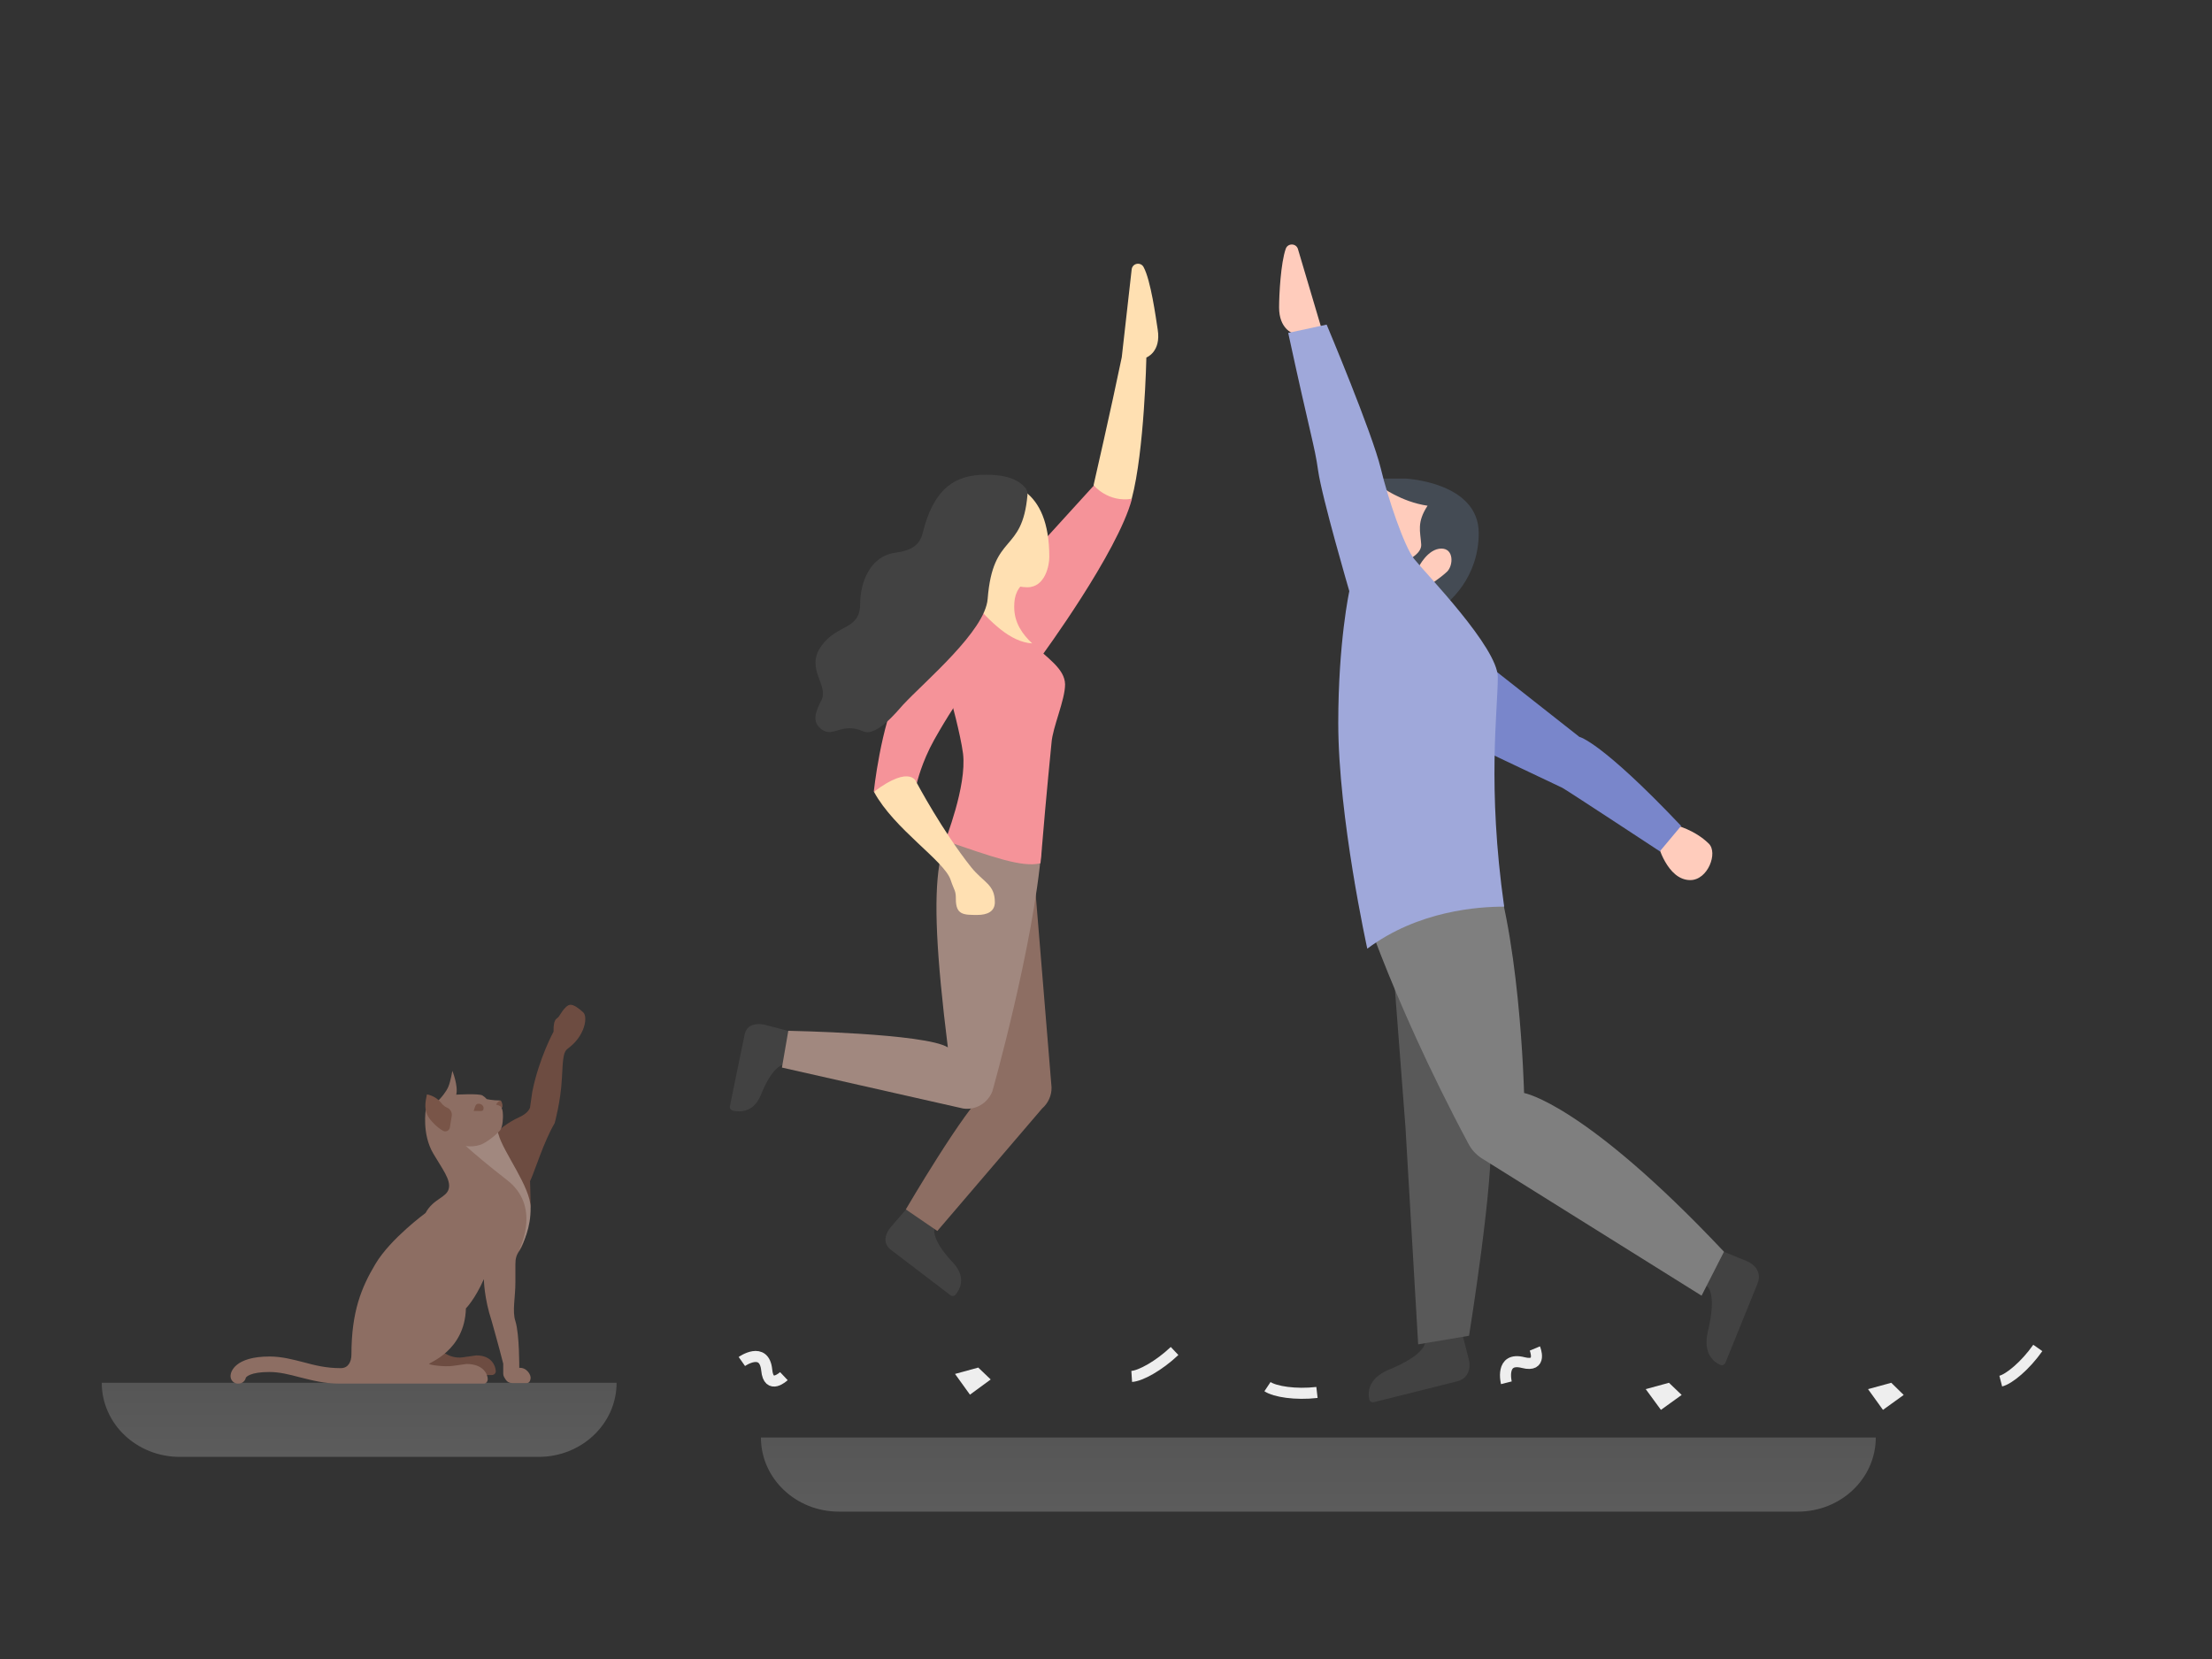 <?xml version="1.0" encoding="utf-8"?>
<!-- Generator: Adobe Illustrator 23.1.0, SVG Export Plug-In . SVG Version: 6.00 Build 0)  -->
<svg version="1.1" id="Layer_14" xmlns="http://www.w3.org/2000/svg" xmlns:xlink="http://www.w3.org/1999/xlink" x="0px" y="0px"
	 viewBox="0 0 800 600" style="enable-background:new 0 0 800 600;" xml:space="preserve">
<rect x="0" y="0" width="800" height="600" fill="#333333" stroke="none"/>
<style type="text/css">
	.st0{opacity:0.2;fill:url(#SVGID_1_);enable-background:new    ;}
	.st1{opacity:0.2;fill:url(#SVGID_2_);enable-background:new    ;}
	.st2{fill:#6D4C41;}
	.st3{fill:#8D6E63;}
	.st4{fill:#A1887F;}
	.st5{fill:#795548;}
	.st6{fill:#FFCCBC;}
	.st7{fill:#424242;}
	.st8{fill:#444B54;}
	.st9{fill:#595959;}
	.st10{fill:#7F7F7F;}
	.st11{fill:#7986CB;}
	.st12{fill:#9FA8DA;}
	.st13{fill:#FFE0B2;}
	.st14{fill:#F59399;}
	.st15{fill:none;stroke:#EEEEEE;stroke-width:4;stroke-miterlimit:10;}
	.st16{fill:#EEEEEE;}
</style>
<g>
	<g>
		
			<linearGradient id="SVGID_1_" gradientUnits="userSpaceOnUse" x1="476.773" y1="2481.327" x2="476.773" y2="2508.12" gradientTransform="matrix(1 0 0 -1 0 3028)">
			<stop  offset="0" style="stop-color:#FFFFFF"/>
			<stop  offset="1" style="stop-color:#E0E0E0"/>
		</linearGradient>
		<path class="st0" d="M678.4,519.9L678.4,519.9c0,14.8-12.6,26.8-28.2,26.8H303.4c-15.6,0-28.2-12-28.2-26.8H678.4z"/>
		
			<linearGradient id="SVGID_2_" gradientUnits="userSpaceOnUse" x1="129.872" y1="2501.069" x2="129.872" y2="2527.862" gradientTransform="matrix(1 0 0 -1 0 3028)">
			<stop  offset="0" style="stop-color:#FFFFFF"/>
			<stop  offset="1" style="stop-color:#E0E0E0"/>
		</linearGradient>
		<path class="st1" d="M223,500.1L223,500.1c0,14.8-12.6,26.8-28.2,26.8H65c-15.6,0-28.2-12-28.2-26.8H223z"/>
	</g>
	<g>
		<path class="st2" d="M141.2,497.3h36.7c0.8,0,1.5-0.7,1.4-1.5c-0.1-1.7-1.4-5.6-7-5.6c0,0-2.2,0.3-5,0.7c-4.9,0.7-8.7-3.1-9.1-3.5
			L141.2,497.3z"/>
		<g>
			<path class="st3" d="M191.9,498.5c-0.1,0.9-0.5,1.7-1.4,1.7h-5.3c-1,0-1.9-0.5-2.4-1.4l-0.5-0.8c-0.2-0.4-0.3-0.8-0.3-1.2v-3.6
				c-1.4-5.6-4.2-15.5-4.2-15.5c-2.7-8.2-2.8-14.8-2.8-15.1c-3.2,7.3-6.5,10.6-6.5,10.6c-0.4,15.5-13.7,19.7-13.3,20.1
				c0.4,0.4,5.6,1.1,8.5,0.7c2.8-0.4,5-0.7,5-0.7c6.2,0,7.7,3.8,7.7,5.5c0,0.8-0.6,1.6-1.4,1.6h-52.2c-5.5,0-10-1.2-14.4-2.3
				c-3.8-1-7.3-1.9-11-1.9c-6.9,0-8.4,1.8-8.5,2.1c-0.3,1.3-1.4,2.1-2.7,2.1c-0.1,0-0.2,0-0.4,0c-1.6-0.2-2.6-1.6-2.4-3.1
				c0.1-1.1,1.5-6.7,14.1-6.7c4.4,0,8.5,1.1,12.4,2.1c4,1.1,8.2,2.1,13,2.1c0.1,0,0.2,0,0.3,0h0.1c2.7,0,3.8-2.4,3.8-4.9
				c0-15.5,3.6-24.3,8.7-32.8c5.4-9.1,18.1-18.4,18.1-18.4c2.8-5.2,7.6-5.5,8.4-8.8c0.8-3.2-2.3-7.1-5.6-12.7
				c-4.2-7.1-2.7-16-2.7-16c0.3,0.5,0.7,0.9,1.1,1.3c8.8,9.6,16.7,12.3,18.8,14c0.3,0.3,17.2,12.9,17.3,20.4
				c0.1,7.3-1.6,12.8-3.3,15.4c0,0.1-0.1,0.1-0.1,0.1c-1.1,1.6-1.4,2.9-1.4,4.9v6.4c0,5.6-1.2,10.5,0,14.1
				c1.5,4.8,1.4,16.9,1.4,16.9C190.5,494.5,192.1,497.3,191.9,498.5z"/>
		</g>
		<path class="st2" d="M178.8,410.7c0.6-1.6,5.3-5,8.9-6.6s4-3.6,4-3.6l0.8-5.6c2.4-12.1,7.7-21.8,7.7-21.8c0-1.6,0-4,1.2-4.8
			c1.2-0.8,1.2-2,3.2-4c0.6-0.6,1.2-0.9,1.7-0.9c1.1-0.1,3,1.2,4.6,2.7c1.8,1.6,0.7,8.6-5.5,13.1c-1.6,1.2-1.8,2.9-2.2,11
			c-0.4,8.1-2.6,16-2.6,16c-4,6.8-7.3,17.7-8.9,21c0,0,0.2,5.4,0.2,9.6C191.9,436.7,183,417,178.8,410.7z"/>
		<path class="st4" d="M165.1,411.3c0,0,1.1,1.1,3.4,3.2c2.9,2.6,7.8,6.8,14.9,12.3c12,9.3,5.1,23.7,4.3,25.3
			c1.7-2.6,4.3-8.1,4.2-15.4c-0.1-7.5-9.8-19.9-11.6-26.4c-0.5-1.8-0.6-1.7-0.5-1.8l-0.4,0L165.1,411.3z"/>
		<path class="st3" d="M168.5,414.5c1.7,0.2,3.4,0.1,5-0.4c1.5-0.4,4.7-2.5,7.2-5.1c1.3-1.3,1.2-5.4,1.2-5.6c0-2-0.5-2.7-0.5-2.7
			c0.4-1.6-0.5-2.7-0.5-2.7c-2.8,0-4.9-0.5-4.9-0.5s-0.3-0.5-1.5-1.3c-1.2-0.8-9.5-0.3-9.5-0.3c0.8-3.2-1.4-8.6-1.4-8.6
			s-0.6,3.6-1.4,5.6c-0.8,2-2.8,4.2-2.8,4.2c-1.6,2-2.8,1.4-4.2,4.2c-0.1,0.3-0.2,0.5-0.3,0.8C154.1,406.5,160.9,413.6,168.5,414.5z
			"/>
		<path class="st5" d="M181.6,400.7c0.4-1.6-0.5-2.7-0.5-2.7c-1.1,0.3-1.7,1.5-1.7,1.5C181,399.8,181.6,400.7,181.6,400.7z"/>
		<path class="st5" d="M154.4,395.8c0,0,3,0.4,5.1,3c0.8,1.1,1.7,1.6,2.4,1.9c1,0.5,1.6,1.6,1.5,2.7l-0.7,4.4
			c-0.2,1.1-1.4,1.7-2.4,1.2c-1.1-0.6-2.5-1.6-4.1-3.4C152.7,401.9,154,398.1,154.4,395.8z"/>
		<path class="st5" d="M171.3,401.8c0.4-1.1,0.6-2.6,1.6-2.6c1-0.1,1.9,0.5,2,1.5c0,0.2-0.1,0.7-0.1,0.7
			C174.4,402.1,173.4,401.7,171.3,401.8z"/>
	</g>
	<g>
		<path class="st6" d="M467.5,120.5c0,0-4.9-1.6-4.9-9.3c0-4.6,0.6-16.1,2.4-21.2c0.7-2.1,3.7-2.1,4.4,0L478,119L467.5,120.5z"/>
		<path class="st7" d="M622.2,452.2l9.8,4c0,0,5.9,2.4,3.6,8.1c-3.9,9.5-9.8,24.3-11.6,28.6c-0.3,0.7-1.2,1.1-1.9,0.7
			c-2.2-1-6.2-3.9-4.5-11.7c3.7-15.2-0.5-16.9-0.5-16.9L622.2,452.2z"/>
		<path class="st7" d="M528.7,481.8l2.6,10.2c0,0,1.5,6.1-4.4,7.6c-10,2.5-25.4,6.4-30,7.5c-0.8,0.2-1.6-0.3-1.7-1.1
			c-0.5-2.4-0.5-7.3,6.8-10.5c14.5-5.9,13.4-10.4,13.4-10.4L528.7,481.8z"/>
		<path class="st6" d="M606.2,298.5c0,0,6.7,1.6,11.8,6.6c3.4,3.3-0.3,13.2-6.7,13.2c-8.4,0-11.8-13.2-11.8-13.2L606.2,298.5z"/>
		<path class="st6" d="M507.8,174.4c0,0,25.4-0.1,25.4,18.3c0,26.1-26.4,32.4-26.4,32.4l-7.5-50.7H507.8z"/>
		<path class="st8" d="M516.3,182.9c-4,6.1-2.6,9.3-2.3,14c0.2,3.1-4.1,5.2-4.1,5.2l3.1,3.1c0,0,3.3-6.8,8.3-6.8
			c4.6,0,4.3,6.1,2.1,8.3c-2.2,2.2-10.3,7.7-10.3,7.7l4.6,7.7c7.1-3.8,17.1-13.7,17.1-29.3c0-18.4-26.3-19.7-26.3-19.7h-9v2.9
			C499.3,175.9,506.7,181.5,516.3,182.9z"/>
		<path class="st9" d="M502.2,327.9l6.1,79.7l4.6,78.6l18.4-3.1c0,0,9.2-57.1,7.7-72.4c-0.4-4.5-6.1-16.9-6.1-16.9L502.2,327.9z"/>
		<path class="st10" d="M489.9,318.7c0,0,11.8,40,41.2,95c1.1,2.1,2.7,3.8,4.6,5.1l79.7,49.8l8.1-15.9
			c-50.6-53.7-72.3-57.4-72.3-57.4s-1.5-61.3-13.8-88.9C512.9,304.8,489.9,318.7,489.9,318.7z"/>
		<path class="st11" d="M600.3,307.9c0,0-33.9-22.3-35.3-23c-3.1-1.5-29.1-13.8-29.1-13.8l4.3-29l31,24.4c0,0,7.7,1.5,36.8,32.2
			L600.3,307.9z"/>
		<path class="st12" d="M479.8,117.4c0,0,16.5,39.2,19.6,52.1c2.5,10.5,8.4,28,12,32.6c4.4,5.5,30.3,32.1,30.3,42.8
			c0,12.3-3.9,39.3,2.3,83c-9.2,0-31.1,1.4-49.5,15.2c0,0-10.5-47.5-10.5-81.6c0-29.4,4-47.7,4-47.7s-9.9-33.8-11.3-43.7
			c-1.2-8.7-2.8-12.7-10.8-49.7L479.8,117.4z"/>
	</g>
	<g>
		<path class="st13" d="M418.7,119.2c-0.7-4.5-2.5-17.8-5.1-22.6c-1-1.9-3.9-1.5-4.3,0.7l-3.6,31.9c-3.8,18.4-10.2,46.3-10.2,46.3
			s3.5,9.2,13.8,4.9c4.6-17.3,5.3-51.1,5.3-51.1S420,127.3,418.7,119.2z"/>
		<path class="st14" d="M409.4,180.4c-5.2,19.5-32.8,57-32.8,57l-22.5-16.2l41.5-45.6C395.6,175.5,400.6,181.8,409.4,180.4z"/>
		<path class="st7" d="M328.8,436.1L322,444c0,0-4.1,4.7,0.2,8c7.1,5.4,18.2,13.9,21.5,16.4c0.6,0.5,1.5,0.4,2-0.3
			c1.5-1.9,3.8-6.1-0.9-11.3c-9.4-9.9-6.5-13.4-6.5-13.4L328.8,436.1z"/>
		<g>
			<path class="st7" d="M286.8,373.3l-10.3-2.7c0,0-6.2-1.6-7.2,3.6c-1.8,8.6-4.5,21.8-5.3,25.8c-0.2,0.8,0.3,1.5,1.1,1.7
				c2.4,0.5,7.3,0.8,10-5.5c4.9-12.5,9.4-11.3,9.4-11.3L286.8,373.3z"/>
		</g>
		<path class="st3" d="M373.8,314l6.5,79.2c0.1,2.9-1.2,5.8-3.4,7.7l-37.9,44.3l-11.4-7.8c0,0,21.4-36.6,29.2-42.9
			c1.5-4.3,0-18.3,0-18.3L373.8,314z"/>
		<path class="st13" d="M354.1,173.3c10.9,0.1,25.4,2.8,25.4,28.2c0,2.8-1.4,10.9-8,10.9s-32.2-7.5-32.2-23.1
			C339.3,175.4,347.6,173.3,354.1,173.3z"/>
		<path class="st13" d="M366.8,219.5c0-4.2,1-7,5-9.9c5-3.5-18.4-4.8-18.4-4.8s-1,5.1-2.3,12c-2.7,14.3,21.4,18.2,22.2,15.9
			C369.7,229.3,366.8,225.2,366.8,219.5z"/>
		<path class="st4" d="M341.8,304.2c-0.8,2.7-1.6,5.5-2.1,8.6c-2,12.6-1.1,32.2,3.1,66c-8.1-5.1-57.7-6-57.7-6l-2.3,13.3l65.5,14.8
			c4.5,0.7,8.9-1.9,10.6-6.2c0,0,14.9-52.6,17.8-87.9C361.1,306.9,341.6,304.2,341.8,304.2z"/>
		<path class="st14" d="M373.3,232.7c-7.9-0.5-15-7.6-22.2-15.9c-2.7,14.3-7,36.3-7.3,35.8c0,0,3.6,13,4.5,20
			c1.4,11.9-6.6,31.5-6.4,31.5c16.5,5.6,27.8,9.8,34.4,8.1c0.2-1.8,0.4-3.6,0.5-5.4c1.5-18.3,3.5-38.2,3.5-38.2
			c0.4-5.6,4.9-15.4,4.9-21.1C385.1,241.8,378.6,237.9,373.3,232.7z"/>
		<path class="st13" d="M331.6,283.2c0,0,9.2,17.3,19.6,30.4c4.5,5.6,8.6,6.2,8.6,12.7c0,3.4-2.8,4.6-6.3,4.6c-5,0-7.8,0-7.8-5.7
			c0-3.3-0.5-2.8-1.9-7c-2.3-6.9-20.4-18.3-27.7-31.8C328.1,266.9,331.6,283.2,331.6,283.2z"/>
		<path class="st14" d="M348.5,221.1c8.6,0,14,9.5,4.9,22.4c-6.9,9.8-10.6,15.3-15.5,24c-4.6,8.2-6.3,15.7-6.3,15.7
			s-1.8-7.2-15.6,3.2c0,0,2.5-23.7,9.2-37.3C331.9,235.5,340.4,221.1,348.5,221.1z"/>
		<path class="st7" d="M297,253.4c3-5.6-5.9-11.4,0-19.7c5.9-8.3,14.1-5.6,14.1-15.5c0-6.3,2.8-16.9,12.7-18.3
			c5.8-0.8,8.8-2.7,9.9-7.1c3.8-15.6,11.3-21.2,22.8-21.1c4.9,0,10.8,0.6,14.3,4.7c0.6,0.7,0.9,1.6,0.8,2.6
			c-1.9,21.5-12.5,13.4-14.4,37.6c-0.9,11.6-22.6,29.7-30.6,38.3c-2.1,2.3-9.6,11.7-14.4,9.6c-7.7-3.4-10.7,2.3-14.9-0.6
			C294.2,261.6,294.1,258.9,297,253.4z"/>
	</g>
	<g>
		<path class="st15" d="M458.4,501.5c2.7,1.8,10.1,3,17.9,2.1"/>
		<path class="st15" d="M723.6,499.5c3.1-0.8,8.9-5.6,13.4-12"/>
		<path class="st15" d="M409.3,497.8c3.2-0.2,9.8-3.8,15.5-9.2"/>
		<polygon class="st16" points="600.7,509.9 595.2,502.4 603.6,500.1 608.2,504.5 		"/>
		<polygon class="st16" points="681,509.9 675.6,502.4 684,500.1 688.5,504.5 		"/>
		<polygon class="st16" points="350.8,504.4 345.4,496.9 353.8,494.6 358.3,498.9 		"/>
		<path class="st15" d="M555.1,487.7c0,0,2.9,6.9-4.2,5.1c-8.5-2.2-6.1,7.3-6.1,7.3"/>
		<path class="st15" d="M283.5,497.7c0,0-5.5,5.2-6.2-2.2c-0.9-8.8-9-3.1-9-3.1"/>
	</g>
</g>
</svg>
